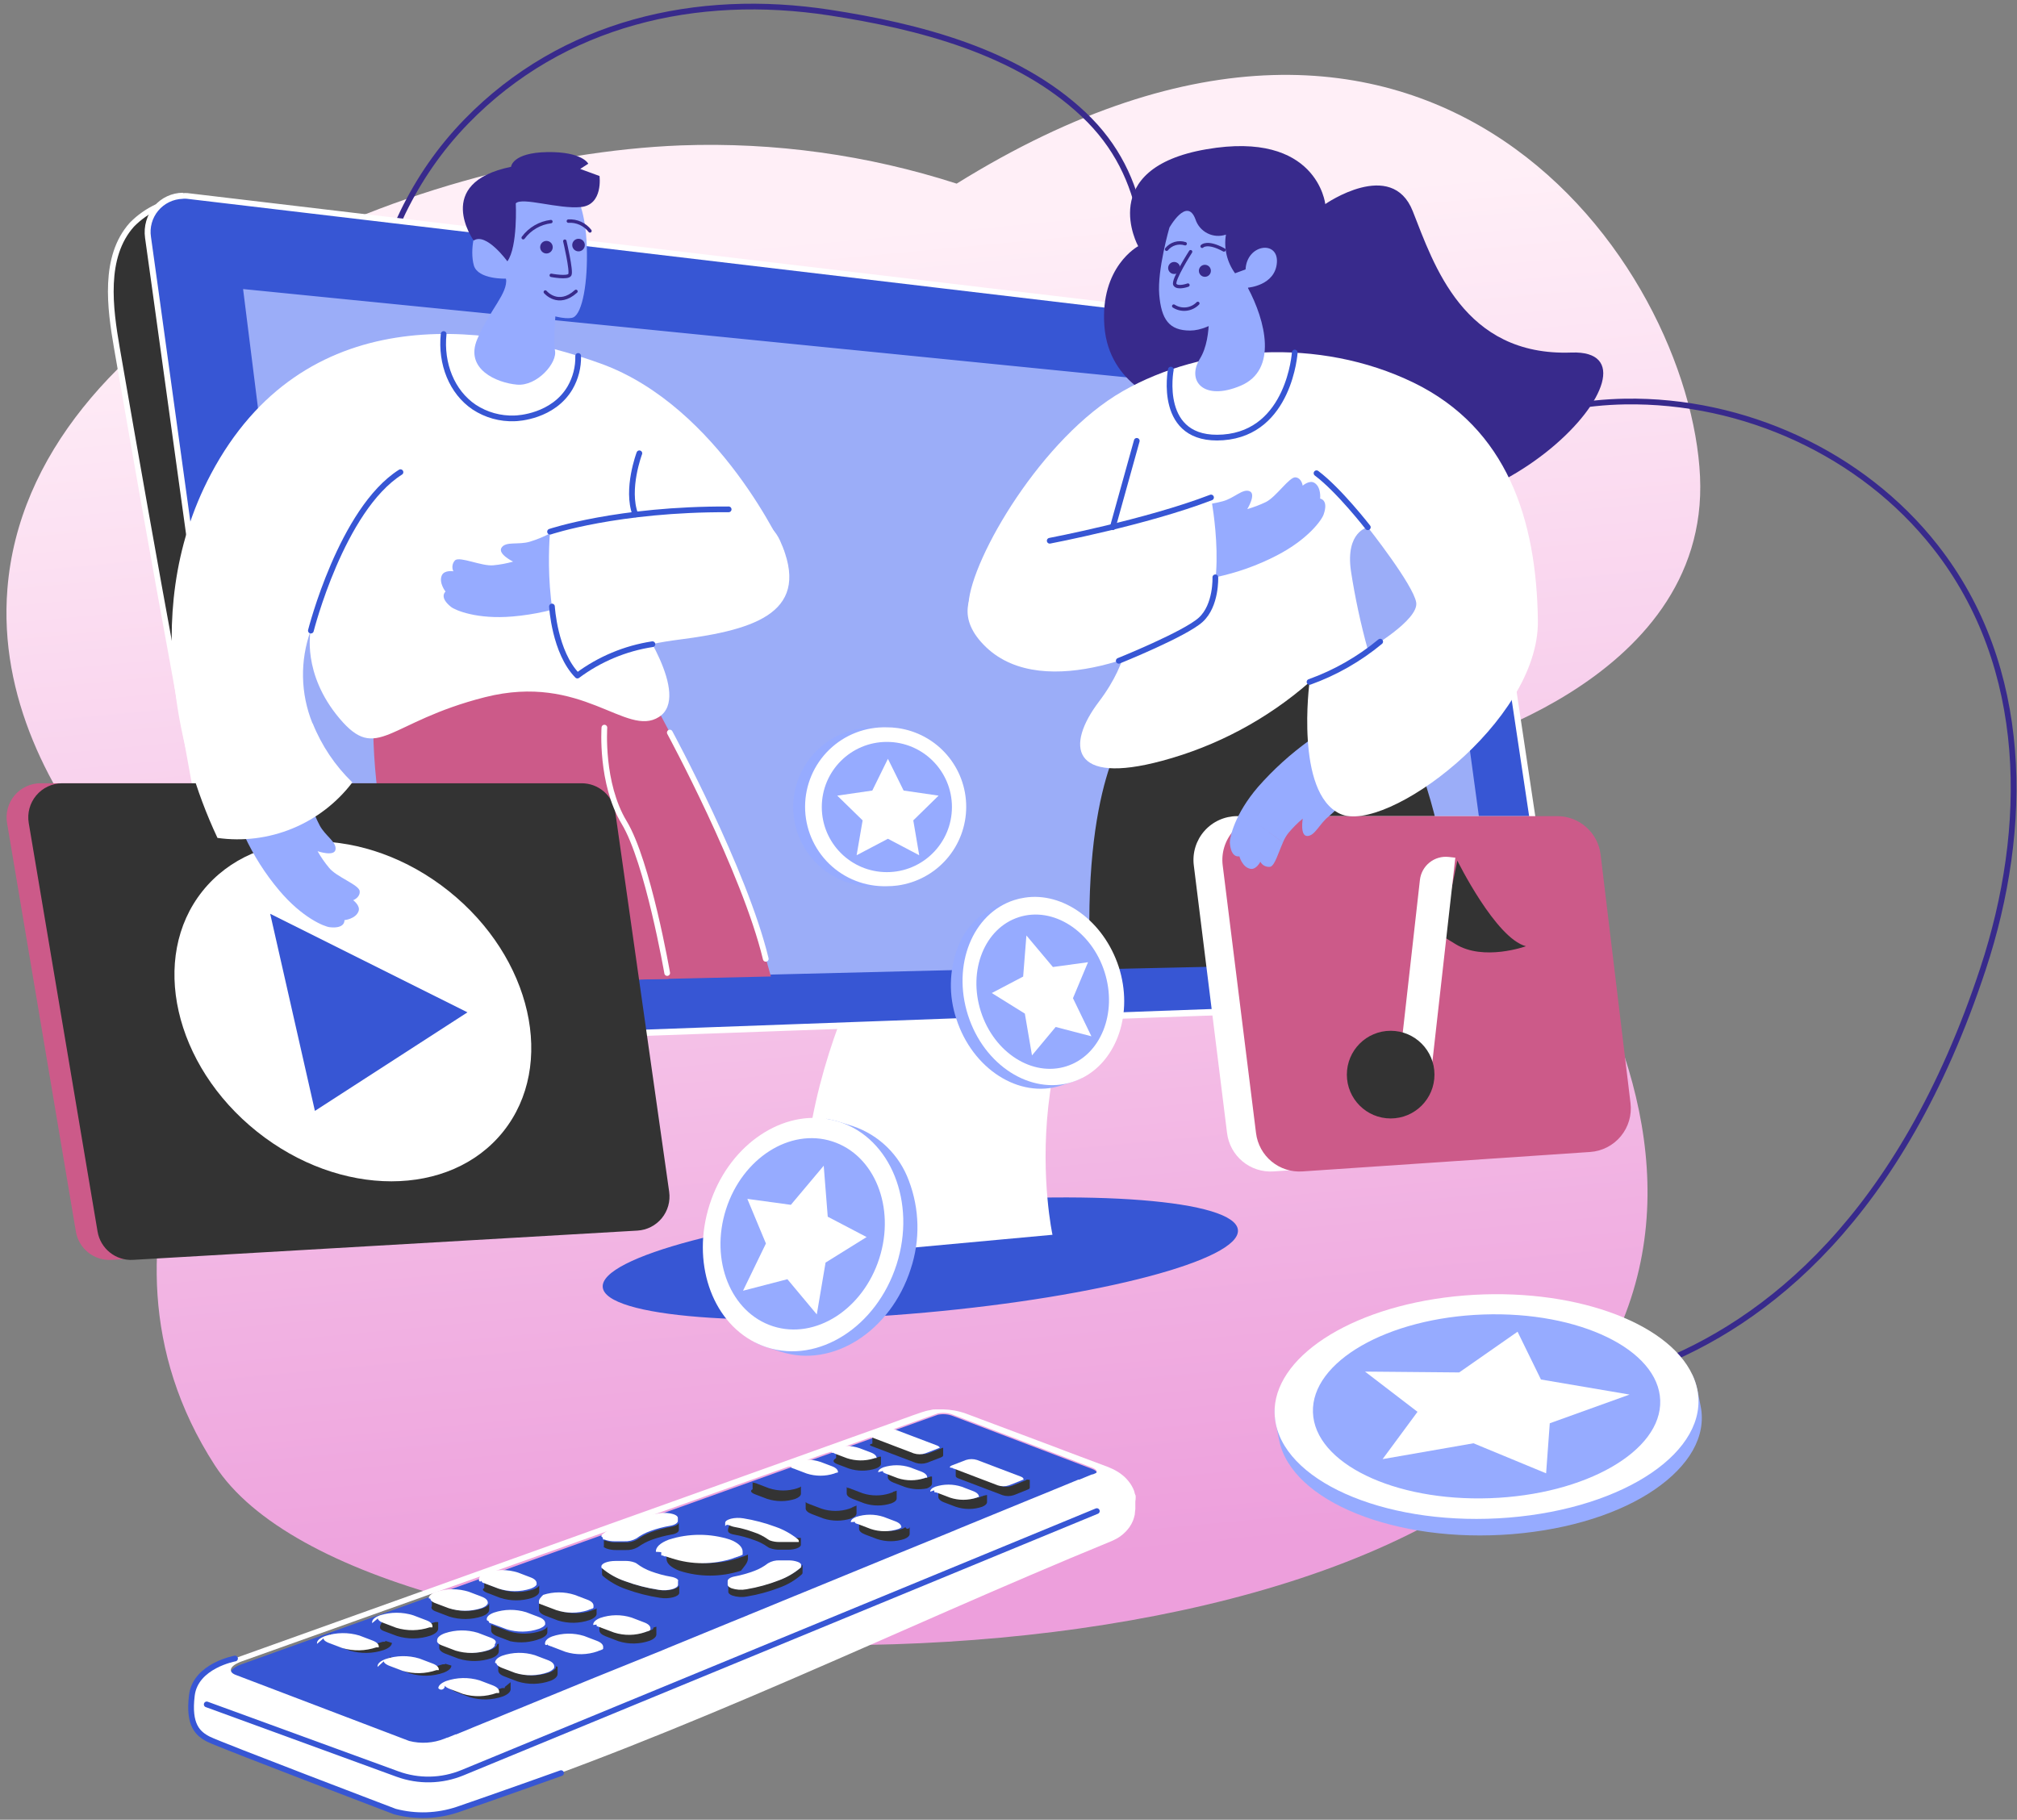 <svg width="307" height="277" viewBox="0 0 307 277" fill="none" xmlns="http://www.w3.org/2000/svg">
    <rect x="0" y="0" width="307" height="277" fill="#808080" stroke="none"/>
    <defs>
        <linearGradient id="paint0_linear" x1="144.552" y1="239.474" x2="125.485" y2="35.71"
            gradientUnits="userSpaceOnUse">
            <stop stop-color="#ED9FDC" />
            <stop offset="1" stop-color="#FFEFF7" />
        </linearGradient>
        <linearGradient id="paint1_linear" x1="183299" y1="9999.82" x2="176363" y2="367.32"
            gradientUnits="userSpaceOnUse">
            <stop offset="0.28" stop-color="#333333" />
            <stop offset="0.31" stop-color="#33353C" />
            <stop offset="0.48" stop-color="#354172" />
            <stop offset="0.64" stop-color="#364A9C" />
            <stop offset="0.79" stop-color="#3651BB" />
            <stop offset="0.91" stop-color="#3755CD" />
            <stop offset="1" stop-color="#3756D4" />
        </linearGradient>
        <linearGradient id="paint2_linear" x1="89750.7" y1="192637" x2="93073.8" y2="202878"
            gradientUnits="userSpaceOnUse">
            <stop offset="0.28" stop-color="#333333" />
            <stop offset="0.31" stop-color="#33353C" />
            <stop offset="0.48" stop-color="#354172" />
            <stop offset="0.64" stop-color="#364A9C" />
            <stop offset="0.79" stop-color="#3651BB" />
            <stop offset="0.91" stop-color="#3755CD" />
            <stop offset="1" stop-color="#3756D4" />
        </linearGradient>
        <linearGradient id="paint3_linear" x1="400411" y1="205361" x2="358495" y2="185427"
            gradientUnits="userSpaceOnUse">
            <stop offset="0.28" stop-color="#333333" />
            <stop offset="0.31" stop-color="#33353C" />
            <stop offset="0.48" stop-color="#354172" />
            <stop offset="0.64" stop-color="#364A9C" />
            <stop offset="0.79" stop-color="#3651BB" />
            <stop offset="0.91" stop-color="#3755CD" />
            <stop offset="1" stop-color="#3756D4" />
        </linearGradient>
        <linearGradient id="paint4_linear" x1="102753" y1="77783.1" x2="102161" y2="79633.5"
            gradientUnits="userSpaceOnUse">
            <stop offset="0.28" stop-color="#333333" />
            <stop offset="0.31" stop-color="#33353C" />
            <stop offset="0.48" stop-color="#354172" />
            <stop offset="0.64" stop-color="#364A9C" />
            <stop offset="0.79" stop-color="#3651BB" />
            <stop offset="0.91" stop-color="#3755CD" />
            <stop offset="1" stop-color="#3756D4" />
        </linearGradient>
        <linearGradient id="paint5_linear" x1="113380" y1="86701.4" x2="116975" y2="86701.4"
            gradientUnits="userSpaceOnUse">
            <stop stop-color="#CC5A89" />
            <stop offset="0.07" stop-color="#D26C96" />
            <stop offset="0.22" stop-color="#DD8BAE" />
            <stop offset="0.37" stop-color="#E5A4C1" />
            <stop offset="0.53" stop-color="#EBB5CE" />
            <stop offset="0.7" stop-color="#EFC0D5" />
            <stop offset="0.9" stop-color="#F0C3D8" />
        </linearGradient>
        <linearGradient id="paint6_linear" x1="76989" y1="81187.4" x2="78859.2" y2="81187.4"
            gradientUnits="userSpaceOnUse">
            <stop stop-color="#CC5A89" />
            <stop offset="0.07" stop-color="#D26C96" />
            <stop offset="0.22" stop-color="#DD8BAE" />
            <stop offset="0.37" stop-color="#E5A4C1" />
            <stop offset="0.53" stop-color="#EBB5CE" />
            <stop offset="0.7" stop-color="#EFC0D5" />
            <stop offset="0.9" stop-color="#F0C3D8" />
        </linearGradient>
        <linearGradient id="paint7_linear" x1="76500.2" y1="88014.7" x2="78379.3" y2="88014.7"
            gradientUnits="userSpaceOnUse">
            <stop stop-color="#CC5A89" />
            <stop offset="0.07" stop-color="#D26C96" />
            <stop offset="0.22" stop-color="#DD8BAE" />
            <stop offset="0.37" stop-color="#E5A4C1" />
            <stop offset="0.53" stop-color="#EBB5CE" />
            <stop offset="0.7" stop-color="#EFC0D5" />
            <stop offset="0.9" stop-color="#F0C3D8" />
        </linearGradient>
        <linearGradient id="paint8_linear" x1="163141" y1="113054" x2="165599" y2="119774"
            gradientUnits="userSpaceOnUse">
            <stop stop-color="#CC5A89" />
            <stop offset="0.07" stop-color="#D26C96" />
            <stop offset="0.22" stop-color="#DD8BAE" />
            <stop offset="0.37" stop-color="#E5A4C1" />
            <stop offset="0.53" stop-color="#EBB5CE" />
            <stop offset="0.7" stop-color="#EFC0D5" />
            <stop offset="0.9" stop-color="#F0C3D8" />
        </linearGradient>
        <linearGradient id="paint9_linear" x1="163444" y1="113054" x2="165902" y2="119774"
            gradientUnits="userSpaceOnUse">
            <stop offset="0.28" stop-color="#333333" />
            <stop offset="0.31" stop-color="#33353C" />
            <stop offset="0.48" stop-color="#354172" />
            <stop offset="0.64" stop-color="#364A9C" />
            <stop offset="0.79" stop-color="#3651BB" />
            <stop offset="0.91" stop-color="#3755CD" />
            <stop offset="1" stop-color="#3756D4" />
        </linearGradient>
        <linearGradient id="paint10_linear" x1="25026" y1="22299.8" x2="25192.6" y2="22299.8"
            gradientUnits="userSpaceOnUse">
            <stop offset="0.28" stop-color="#333333" />
            <stop offset="0.31" stop-color="#33353C" />
            <stop offset="0.48" stop-color="#354172" />
            <stop offset="0.64" stop-color="#364A9C" />
            <stop offset="0.79" stop-color="#3651BB" />
            <stop offset="0.91" stop-color="#3755CD" />
            <stop offset="1" stop-color="#3756D4" />
        </linearGradient>
        <linearGradient id="paint11_linear" x1="2786.16" y1="2166.29" x2="2951.39" y2="2166.29"
            gradientUnits="userSpaceOnUse">
            <stop offset="0.28" stop-color="#333333" />
            <stop offset="0.31" stop-color="#33353C" />
            <stop offset="0.48" stop-color="#354172" />
            <stop offset="0.64" stop-color="#364A9C" />
            <stop offset="0.79" stop-color="#3651BB" />
            <stop offset="0.91" stop-color="#3755CD" />
            <stop offset="1" stop-color="#3756D4" />
        </linearGradient>
    </defs>
    <path
        d="M38.005 151.729C38.005 151.729 10.044 188.062 32.714 223.072C55.384 258.081 196.242 262.892 236.646 217.389C277.049 171.886 217.89 114.523 217.89 114.523C217.89 114.523 260.219 104.461 258.756 72.551C257.294 40.641 218.127 -17.099 145.611 27.952C132.075 23.587 117.882 21.617 103.67 22.129C61.589 23.776 4.419 48.745 1.129 89.62C-1.528 122.66 32.563 147.811 38.005 151.729Z"
        fill="url(#paint0_linear)" />
    <path
        d="M219.751 211.825C219.751 211.825 276.856 223.179 301.838 147.434C308.871 126.093 309.021 101.587 294.568 83.205C283.394 68.988 265.359 60.831 247.357 61.121C234.85 61.336 224.451 65.781 214.707 73.573C210.696 76.802 206.631 80.03 201.877 82.011C195.93 84.443 188.897 84.163 183.595 80.321C174.863 73.95 173.917 62.434 174.368 52.501C174.981 39.457 175.099 27.015 164.937 17.416C154.774 7.816 139.783 3.995 126.286 1.918C106.014 -1.192 85.657 3.425 70.999 18.47C54.427 35.496 54.405 58.441 50.63 80.439C48.348 93.294 47.985 106.416 49.555 119.377C50.749 128.783 52.9 139.826 59.083 147.359"
        stroke="#382A8C" stroke-width="0.87" stroke-linecap="round" stroke-linejoin="round" />
    <path
        d="M140.819 199.799C167.517 197.394 188.828 191.764 188.42 187.223C188.011 182.682 166.038 180.95 139.34 183.354C112.643 185.759 91.331 191.389 91.74 195.93C92.148 200.471 114.122 202.203 140.819 199.799Z"
        fill="url(#paint1_linear)" />
    <path
        d="M138.707 134.046C138.707 134.046 118.962 162.19 122.812 191.398L160.194 187.955C160.194 187.955 152.817 153.946 177.186 134.046C201.555 114.147 138.707 134.046 138.707 134.046Z"
        fill="white" />
    <path
        d="M70.117 92.439C69.407 91.212 28.412 30.309 28.412 30.309C25.263 30.557 22.308 31.932 20.089 34.183C15.669 39.091 16.744 46.904 17.798 53.006C20.594 69.15 23.433 85.228 26.401 101.329C29.348 117.192 31.692 133.615 36.919 148.962C37.908 151.836 39.382 157.335 42.651 158.422L42.888 158.476C58.879 161.253 70.117 92.439 70.117 92.439Z"
        fill="url(#paint2_linear)" stroke="white" stroke-width="0.87" stroke-linecap="round"
        stroke-linejoin="round" />
    <path
        d="M44.307 159.155C42.963 159.129 41.674 158.62 40.675 157.721C39.675 156.822 39.033 155.592 38.865 154.258L22.551 36.142C22.438 35.341 22.497 34.526 22.725 33.749C22.953 32.974 23.345 32.255 23.874 31.644C24.364 31.069 24.973 30.608 25.657 30.29C26.342 29.972 27.087 29.806 27.842 29.803C28.05 29.787 28.258 29.787 28.466 29.803L218.159 52.296C219.407 52.447 220.571 53.004 221.473 53.881C222.374 54.758 222.963 55.906 223.149 57.15L236.463 145.885C236.581 146.675 236.531 147.48 236.318 148.25C236.105 149.019 235.733 149.735 235.226 150.351C234.72 150.959 234.092 151.454 233.382 151.803C232.673 152.151 231.897 152.346 231.107 152.375L44.457 159.144L44.307 159.155Z"
        fill="url(#paint3_linear)" />
    <path
        d="M27.842 30.255C28.032 30.239 28.222 30.239 28.412 30.255L218.105 52.748C219.254 52.886 220.325 53.398 221.155 54.205C221.985 55.012 222.526 56.069 222.697 57.214L223.375 61.777L236 145.938C236.115 146.659 236.075 147.397 235.883 148.102C235.691 148.806 235.351 149.462 234.886 150.025C234.421 150.588 233.842 151.045 233.187 151.367C232.531 151.688 231.815 151.867 231.086 151.89L44.457 158.681H44.285C43.054 158.659 41.872 158.192 40.957 157.368C40.043 156.543 39.456 155.416 39.306 154.193L38.779 150.415L24.056 43.783L22.981 36.077C22.869 35.37 22.909 34.648 23.099 33.958C23.288 33.268 23.622 32.626 24.08 32.076C24.537 31.526 25.106 31.08 25.749 30.768C26.392 30.455 27.095 30.284 27.81 30.265L27.842 30.255ZM27.81 29.34C26.993 29.35 26.188 29.532 25.446 29.875C24.705 30.218 24.044 30.714 23.508 31.331C22.937 31.995 22.513 32.773 22.267 33.614C22.02 34.455 21.956 35.339 22.078 36.206L23.153 43.912L37.886 150.534L38.403 154.322C38.588 155.767 39.287 157.096 40.37 158.068C41.454 159.04 42.851 159.59 44.307 159.617H44.522L231.118 152.89C231.979 152.863 232.825 152.652 233.599 152.273C234.373 151.893 235.057 151.353 235.606 150.688C236.155 150.023 236.557 149.249 236.784 148.417C237.012 147.585 237.06 146.715 236.925 145.863L224.3 61.702L223.611 57.139C223.412 55.795 222.779 54.554 221.807 53.606C220.836 52.657 219.581 52.053 218.234 51.887L28.541 29.394C28.315 29.378 28.089 29.378 27.863 29.394L27.81 29.34Z"
        fill="white" />
    <path
        d="M228 145.614L215.157 145.924L164.892 147.176L121.053 148.256L107.009 148.599L83.999 149.166L73.347 149.433L50.269 150L37 44L216.621 61.952L228 145.614Z"
        fill="#9BADF8" />
    <path
        d="M221.751 146.315L165.98 147.564C164.592 119.076 171.733 110.864 171.733 110.864C171.733 110.864 179.261 94.334 200.113 98.886C217.449 102.663 221.03 135.402 221.751 146.315Z"
        fill="url(#paint4_linear)" />
    <path
        d="M181.703 131.711L186.768 172.49C186.981 174.177 187.83 175.719 189.141 176.802C190.452 177.884 192.127 178.424 193.823 178.312L237.614 175.352C238.515 175.291 239.394 175.048 240.198 174.636C241.002 174.225 241.714 173.654 242.29 172.958C242.867 172.262 243.296 171.456 243.551 170.59C243.807 169.723 243.883 168.813 243.776 167.916L239.227 130.097C239.032 128.481 238.253 126.992 237.037 125.911C235.82 124.83 234.25 124.233 232.624 124.231H188.306C187.363 124.232 186.431 124.433 185.571 124.821C184.712 125.209 183.945 125.776 183.32 126.483C182.696 127.19 182.229 128.022 181.95 128.923C181.671 129.824 181.587 130.775 181.703 131.711Z"
        fill="white" />
    <path
        d="M186.101 131.711L191.177 172.489C191.388 174.178 192.236 175.722 193.547 176.805C194.859 177.887 196.535 178.427 198.232 178.312L242.023 175.352C242.924 175.291 243.803 175.048 244.606 174.636C245.409 174.224 246.121 173.653 246.696 172.957C247.272 172.261 247.7 171.455 247.954 170.589C248.208 169.722 248.283 168.812 248.174 167.916L243.625 130.097C243.433 128.48 242.655 126.989 241.438 125.908C240.221 124.827 238.65 124.231 237.022 124.231H192.704C191.761 124.232 190.829 124.433 189.97 124.821C189.11 125.209 188.343 125.776 187.719 126.483C187.095 127.19 186.627 128.022 186.349 128.923C186.07 129.824 185.985 130.775 186.101 131.711Z"
        fill="url(#paint5_linear)" />
    <path
        d="M177.401 61.229C177.401 61.229 168.797 58.765 168.098 49.67C167.399 40.576 173.239 37.477 173.239 37.477C173.239 37.477 166.711 25.638 183.606 22.722C200.501 19.805 201.716 31.063 201.716 31.063C201.716 31.063 211.825 24.035 215.029 32.139C218.234 40.243 222.719 54.266 239.183 53.663C255.648 53.061 226.881 85.778 201.716 75.78C176.551 65.782 177.401 61.229 177.401 61.229Z"
        fill="#382A8C" />
    <path
        d="M188.639 130.344C188.639 130.344 189.08 132.023 190.317 132.249C191.22 132.421 191.833 131.173 191.833 131.173C191.975 131.442 192.198 131.66 192.469 131.797C192.741 131.934 193.049 131.983 193.35 131.937C194.038 131.754 194.576 129.784 195.275 128.235L191.511 125.458L195.275 128.224C195.486 127.695 195.776 127.202 196.135 126.76C196.787 125.98 197.507 125.26 198.286 124.608C198.286 124.608 197.834 127.277 198.985 127.255C200.136 127.234 200.792 125.447 202.211 124.296C204.809 122.084 206.84 119.284 208.137 116.127C208.8 114.62 209.316 113.052 209.675 111.445L200.91 111.865C200.363 112.104 199.831 112.377 199.318 112.683C196.449 114.743 193.823 117.123 191.489 119.775C187.919 123.93 187.188 127.427 187.188 128.245C187.349 130.721 188.639 130.344 188.639 130.344Z"
        fill="#96ABFF" />
    <path
        d="M215.137 58.237C200.812 51.285 183.175 52.522 170.883 59.55C158.591 66.578 147.902 84.949 147.418 91.837C146.934 98.725 170.13 92.493 170.13 92.493L171.636 95.593C171.636 95.593 172.271 100.199 167.248 106.829C162.226 113.458 162.947 119.56 176.863 115.815C185.164 113.593 192.846 109.495 199.317 103.837C199.317 103.837 197.07 120.647 203.963 123.876C210.857 127.105 234.268 109.885 234.075 94.506C233.881 79.126 229.429 65.189 215.137 58.237ZM208.19 98.886C207.098 94.944 206.24 90.94 205.619 86.897C204.77 80.913 208.19 80.256 208.19 80.256C208.19 80.256 215.137 89.038 215.556 91.718C215.976 94.398 208.19 98.886 208.19 98.886Z"
        fill="white" />
    <path
        d="M117.339 148.64L101.756 148.995L76.225 149.566C75.15 147.801 74.72 146.681 74.817 145.261C75.064 141.645 71.461 137.889 72.784 130.743C74.107 123.596 75.064 98.079 75.064 98.079L92.271 101.76L97.196 102.836C97.196 102.836 111.499 127.116 117.339 148.64Z"
        fill="url(#paint6_linear)" />
    <path
        d="M101.756 149.006L76.225 149.576L64.396 149.835C59.287 134.563 53.416 110.768 59.191 93.946L92.432 100.081C92.432 100.081 92.356 100.705 92.26 101.781C91.873 105.946 91.292 116.848 94.54 124.102C96.981 129.558 99.841 140.805 101.756 149.006Z"
        fill="url(#paint7_linear)" />
    <path
        d="M119.393 83.991C119.393 83.991 109.532 61.874 91.432 55.342C73.333 48.809 46.103 45.785 32.112 72.141C26.165 83.345 25.444 95.033 26.584 104.773C29.183 107.606 32.552 109.618 36.277 110.563C40.002 111.507 43.922 111.343 47.555 110.089C45.735 105.583 45.639 100.563 47.286 95.991C47.286 95.991 45.899 102.513 51.674 109.357C57.449 116.202 58.944 109.895 73.795 106.129C88.647 102.362 95.304 112.339 100.304 109.131C105.305 105.924 96.777 93.924 96.777 93.924L119.393 83.991Z"
        fill="white" />
    <path
        d="M85.216 40.641C85.216 40.641 84.032 51.403 84.463 53.308C84.893 55.213 81.742 58.818 78.688 58.549C75.633 58.28 70.676 56.203 72.654 51.597C74.633 46.991 77.3 44.698 77.031 42.406C76.763 40.114 81.204 40.157 81.473 40.254C81.742 40.35 85.216 40.641 85.216 40.641Z"
        fill="#96ABFF" />
    <path
        d="M183.821 45.128C183.821 45.128 184.724 51.231 182.638 54.599C180.551 57.968 183.186 61.11 188.843 58.71C194.5 56.31 192.628 48.852 189.918 43.783C187.208 38.714 188.036 46.398 183.821 45.128Z"
        fill="#96ABFF" />
    <path
        d="M177.992 34.646C177.992 34.646 176.121 41.104 176.444 44.86C176.766 48.616 177.938 50.316 181.143 50.316C184.348 50.316 188.574 47.087 189.962 43.783C189.962 43.783 194.081 43.471 194.349 39.995C194.618 36.519 189.768 37.143 189.585 41.007L187.983 41.599C187.373 40.759 186.936 39.806 186.698 38.795C186.46 37.784 186.425 36.736 186.596 35.712C186.137 35.868 185.652 35.931 185.168 35.897C184.685 35.863 184.213 35.733 183.781 35.514C183.348 35.296 182.963 34.993 182.649 34.624C182.335 34.255 182.097 33.828 181.95 33.366C180.659 29.889 177.992 34.646 177.992 34.646Z"
        fill="#96ABFF" />
    <path
        d="M89.109 28.5L87.722 29.835C87.722 29.835 89.131 31.988 89.314 37.53C89.496 43.073 88.636 47.593 87.302 48.292C85.969 48.992 78.893 47.216 77.032 42.416C77.032 42.416 72.731 42.578 72.118 40.382C71.504 38.187 72.118 34.28 73.72 33.483C75.322 32.687 75.43 28.242 75.43 28.242C76.678 28.615 77.977 28.793 79.28 28.77C80.809 28.671 82.343 28.671 83.872 28.77L89.109 28.5Z"
        fill="#96ABFF" />
    <path
        d="M78.505 30.955C78.505 30.955 78.828 37.531 77.226 39.78C77.226 39.78 73.999 35.325 72.096 36.616C72.096 36.616 65.816 27.855 77.785 25.391C77.785 25.391 77.946 23.238 83.291 23.152C88.636 23.066 89.539 24.917 89.539 24.917L88.313 25.714L91.249 26.79C91.249 26.79 91.841 31.17 88.421 31.515C85.001 31.859 79.441 29.943 78.505 30.955Z"
        fill="#382A8C" />
    <path
        d="M83.915 81.203C84.269 81.397 85.635 82.387 86.99 86.197C87.612 87.699 87.891 89.32 87.808 90.943C87.733 91.406 87.657 91.686 87.657 91.686C84.563 92.83 81.329 93.554 78.043 93.838C72.601 94.312 69.3 92.891 68.654 92.385C66.762 90.879 67.816 90.05 67.816 90.05C67.816 90.05 66.74 88.705 67.256 87.564C67.644 86.735 69.009 86.961 69.009 86.961C68.874 86.689 68.826 86.381 68.873 86.081C68.919 85.78 69.057 85.501 69.267 85.282C70.031 84.658 73.333 86.229 75.096 86.046C76.112 85.953 77.116 85.766 78.097 85.487C78.097 85.487 75.666 84.303 76.355 83.334C77.043 82.366 78.892 82.979 80.656 82.452C81.774 82.112 82.855 81.661 83.882 81.106L83.915 81.203Z"
        fill="#96ABFF" />
    <path
        d="M181.218 38.316C181.218 38.316 178.411 42.697 178.831 43.332C179.25 43.967 180.81 43.396 180.81 43.396"
        stroke="#382A8C" stroke-width="0.52" stroke-linecap="round" stroke-linejoin="round" />
    <path
        d="M178.648 46.593C179.213 46.958 179.887 47.117 180.555 47.043C181.223 46.968 181.845 46.665 182.316 46.184"
        stroke="#382A8C" stroke-width="0.52" stroke-linecap="round" stroke-linejoin="round" />
    <path d="M182.972 37.487C182.972 37.487 183.724 36.637 186.295 38.047" stroke="#382A8C"
        stroke-width="0.52" stroke-linecap="round" stroke-linejoin="round" />
    <path
        d="M180.391 37.1C179.89 36.937 179.351 36.93 178.846 37.08C178.341 37.23 177.894 37.53 177.562 37.94"
        stroke="#382A8C" stroke-width="0.52" stroke-linecap="round" stroke-linejoin="round" />
    <path
        d="M178.713 41.706C179.218 41.706 179.627 41.296 179.627 40.791C179.627 40.285 179.218 39.876 178.713 39.876C178.208 39.876 177.799 40.285 177.799 40.791C177.799 41.296 178.208 41.706 178.713 41.706Z"
        fill="#382A8C" />
    <path
        d="M183.391 42.136C183.896 42.136 184.305 41.727 184.305 41.221C184.305 40.716 183.896 40.307 183.391 40.307C182.886 40.307 182.477 40.716 182.477 41.221C182.477 41.727 182.886 42.136 183.391 42.136Z"
        fill="#382A8C" />
    <path
        d="M83.722 80.935C83.722 80.935 82.27 96.099 87.883 102.836C87.883 102.836 91.465 98.876 103.38 97.358C115.296 95.841 123.587 93.053 118.726 82.291C113.866 71.529 83.722 80.935 83.722 80.935Z"
        fill="white" />
    <path
        d="M182.584 77.007C182.391 77.362 181.767 78.922 182.649 82.883C182.93 84.481 183.557 85.999 184.488 87.328C184.652 87.518 184.828 87.698 185.015 87.866C188.243 87.192 191.365 86.084 194.296 84.572C199.157 82.065 201.189 79.116 201.458 78.33C202.265 76.049 200.931 75.898 200.931 75.898C200.931 75.898 201.135 74.187 200.082 73.509C199.307 73.014 198.275 73.928 198.275 73.928C198.275 73.928 198.135 72.777 197.2 72.659C196.264 72.54 194.274 75.618 192.683 76.415C191.768 76.853 190.819 77.213 189.844 77.491C189.844 77.491 191.263 75.188 190.188 74.768C189.112 74.348 187.854 75.844 186.09 76.307C184.975 76.605 183.833 76.793 182.681 76.867L182.584 77.007Z"
        fill="#96ABFF" />
    <path
        d="M184.327 75.726C184.327 75.726 187.273 91.04 182.176 94.893C177.078 98.746 158.979 107.012 150.085 98.509C141.191 90.007 155.215 82.301 166.593 80.698C177.971 79.094 184.327 75.726 184.327 75.726Z"
        fill="white" />
    <path
        d="M1.075 125.286L11.549 187.47C11.761 188.723 12.427 189.854 13.418 190.648C14.41 191.442 15.658 191.843 16.926 191.775L93.722 187.319C94.438 187.277 95.137 187.087 95.775 186.761C96.414 186.435 96.978 185.98 97.431 185.425C97.885 184.87 98.219 184.226 98.412 183.535C98.604 182.844 98.652 182.121 98.551 181.411L90.356 123.682C90.182 122.445 89.567 121.313 88.624 120.494C87.681 119.675 86.475 119.225 85.226 119.227H6.151C5.399 119.231 4.658 119.4 3.978 119.72C3.297 120.04 2.695 120.505 2.212 121.081C1.729 121.658 1.377 122.332 1.181 123.058C0.985 123.784 0.948 124.544 1.075 125.286V125.286Z"
        fill="url(#paint8_linear)" />
    <path
        d="M4.376 125.286L14.851 187.47C15.063 188.723 15.728 189.854 16.72 190.648C17.711 191.442 18.96 191.843 20.228 191.775L97.024 187.319C97.739 187.277 98.439 187.087 99.077 186.761C99.715 186.435 100.279 185.98 100.733 185.425C101.187 184.87 101.521 184.226 101.713 183.535C101.906 182.844 101.953 182.121 101.853 181.411L93.658 123.682C93.484 122.445 92.869 121.313 91.926 120.494C90.983 119.675 89.776 119.225 88.528 119.227H9.452C8.701 119.231 7.959 119.4 7.279 119.72C6.599 120.04 5.997 120.505 5.514 121.081C5.031 121.658 4.679 122.332 4.483 123.058C4.286 123.784 4.25 124.544 4.376 125.286V125.286Z"
        fill="url(#paint9_linear)" />
    <path d="M83.721 80.934C83.721 80.934 94.013 77.458 110.907 77.533" stroke="#3756D4"
        stroke-width="0.87" stroke-linecap="round" stroke-linejoin="round" />
    <path
        d="M84.012 92.321C84.012 92.321 84.41 99.306 87.883 102.836C91.242 100.332 95.164 98.692 99.304 98.058"
        stroke="#3756D4" stroke-width="0.87" stroke-linecap="round" stroke-linejoin="round" />
    <path
        d="M76.603 172.234C84.666 162.126 80.952 145.743 68.308 135.642C55.664 125.54 38.877 125.546 30.814 135.654C22.751 145.762 26.465 162.145 39.109 172.246C51.753 182.347 68.54 182.342 76.603 172.234Z"
        fill="white" />
    <path d="M71.15 154.096L41.124 139.094L47.931 169.099L71.15 154.096Z" fill="#3756D4" />
    <path d="M47.318 95.991C47.318 95.991 51.975 77.566 60.955 71.873" stroke="#3756D4"
        stroke-width="0.87" stroke-linecap="round" stroke-linejoin="round" />
    <path d="M97.314 68.999C97.314 68.999 95.249 74.456 96.701 78.308" stroke="#3756D4"
        stroke-width="0.87" stroke-linecap="round" stroke-linejoin="round" />
    <path
        d="M67.525 50.843C67.052 55.374 68.783 59.689 72.171 61.971C73.993 63.169 76.144 63.768 78.322 63.682C78.849 63.682 84.194 63.402 86.764 59.033C87.616 57.56 88.044 55.88 88.001 54.179"
        stroke="#3756D4" stroke-width="0.87" stroke-linecap="round" stroke-linejoin="round" />
    <path d="M159.774 82.312C159.774 82.312 174.465 79.514 184.326 75.726" stroke="#3756D4"
        stroke-width="0.87" stroke-linecap="round" stroke-linejoin="round" />
    <path d="M173.024 67.106L169.367 80.257" stroke="#3756D4" stroke-width="0.87"
        stroke-linecap="round" stroke-linejoin="round" />
    <path
        d="M170.281 100.586C170.281 100.586 180.369 96.529 182.767 94.333C185.165 92.138 184.982 87.876 184.982 87.876"
        stroke="#3756D4" stroke-width="0.87" stroke-linecap="round" stroke-linejoin="round" />
    <path d="M208.19 80.257C208.19 80.257 203.803 74.596 200.383 72.034" stroke="#3756D4"
        stroke-width="0.87" stroke-linecap="round" stroke-linejoin="round" />
    <path d="M199.318 103.804C203.232 102.4 206.871 100.324 210.073 97.67" stroke="#3756D4"
        stroke-width="0.87" stroke-linecap="round" stroke-linejoin="round" />
    <path
        d="M178.207 56.257C178.207 56.257 176.056 67.32 186.165 66.578C196.274 65.835 197.07 53.663 197.07 53.663"
        stroke="#3756D4" stroke-width="0.87" stroke-linecap="round" stroke-linejoin="round" />
    <path
        d="M91.991 110.757C91.991 110.757 91.389 119.227 95.002 125.2C98.615 131.173 101.551 148.113 101.551 148.113"
        stroke="white" stroke-width="0.87" stroke-linecap="round" stroke-linejoin="round" />
    <path d="M101.949 111.51C101.949 111.51 113.316 132.507 116.554 145.949" stroke="white"
        stroke-width="0.87" stroke-linecap="round" stroke-linejoin="round" />
    <path
        d="M47.253 122.433C46.855 122.326 45.199 122.057 41.543 123.8C40.042 124.428 38.701 125.384 37.618 126.598C37.349 126.975 37.209 127.223 37.209 127.223C38.591 130.221 40.371 133.019 42.5 135.542C46.028 139.728 49.361 141.041 50.178 141.138C52.587 141.407 52.426 140.062 52.426 140.062C52.426 140.062 54.147 139.89 54.577 138.695C54.878 137.834 53.749 137.027 53.749 137.027C53.749 137.027 54.824 136.64 54.749 135.66C54.674 134.681 51.211 133.508 50.082 132.087C49.426 131.302 48.843 130.459 48.34 129.569C48.34 129.569 50.91 130.451 51.071 129.3C51.233 128.148 49.523 127.255 48.662 125.651C48.118 124.622 47.679 123.54 47.35 122.423V122.423L47.253 122.433Z"
        fill="#96ABFF" />
    <path
        d="M33.101 127.545C36.964 128.09 40.903 127.595 44.512 126.11C48.12 124.625 51.268 122.204 53.631 119.097C51.004 116.554 48.945 113.484 47.587 110.089C40.43 109.055 33.401 107.273 26.616 104.772C27.535 112.664 29.725 120.355 33.101 127.545V127.545Z"
        fill="white" />
    <path
        d="M219.407 142.666L221.816 131C221.816 131 227.655 142.839 232.258 144.033C232.258 144.033 225.805 146.369 221.504 143.689C217.202 141.009 219.407 142.666 219.407 142.666Z"
        fill="url(#paint10_linear)" />
    <path
        d="M220.501 130.442L221.51 130.555L217.788 163.661L212.842 163.105L216.119 133.952C216.176 133.433 216.335 132.931 216.586 132.473C216.837 132.016 217.176 131.613 217.583 131.287C217.99 130.961 218.457 130.719 218.958 130.574C219.459 130.429 219.983 130.384 220.501 130.442V130.442Z"
        fill="white" />
    <path
        d="M211.668 170.249C215.35 170.249 218.335 167.262 218.335 163.577C218.335 159.892 215.35 156.904 211.668 156.904C207.985 156.904 205 159.892 205 163.577C205 167.262 207.985 170.249 211.668 170.249Z"
        fill="url(#paint11_linear)" />
    <path
        d="M136.61 110.864V134.832C136.072 134.905 135.53 134.941 134.986 134.939H133.18C131.563 134.987 129.952 134.71 128.444 134.124C126.936 133.539 125.561 132.656 124.4 131.528C123.239 130.401 122.317 129.051 121.686 127.56C121.056 126.069 120.731 124.467 120.731 122.848C120.731 121.229 121.056 119.626 121.686 118.135C122.317 116.644 123.239 115.295 124.4 114.167C125.561 113.04 126.936 112.157 128.444 111.571C129.952 110.985 131.563 110.708 133.18 110.756H134.986C135.53 110.754 136.072 110.79 136.61 110.864V110.864Z"
        fill="#96ABFF" />
    <path
        d="M147.063 122.81C147.064 125.734 146.005 128.56 144.083 130.762C142.161 132.965 139.506 134.395 136.61 134.789C136.072 134.862 135.53 134.898 134.986 134.896C133.369 134.944 131.759 134.667 130.251 134.081C128.743 133.496 127.368 132.613 126.207 131.485C125.046 130.358 124.123 129.008 123.493 127.517C122.863 126.026 122.538 124.424 122.538 122.805C122.538 121.186 122.863 119.583 123.493 118.092C124.123 116.601 125.046 115.252 126.207 114.124C127.368 112.997 128.743 112.114 130.251 111.528C131.759 110.942 133.369 110.665 134.986 110.713C135.53 110.711 136.072 110.747 136.61 110.821C139.507 111.217 142.162 112.649 144.084 114.854C146.006 117.058 147.064 119.885 147.063 122.81V122.81Z"
        fill="white" />
    <path
        d="M134.987 132.755C140.457 132.755 144.891 128.317 144.891 122.843C144.891 117.368 140.457 112.931 134.987 112.931C129.516 112.931 125.082 117.368 125.082 122.843C125.082 128.317 129.516 132.755 134.987 132.755Z"
        fill="#96ABFF" />
    <path
        d="M135.147 127.675L130.383 130.183L131.297 124.877L127.437 121.11L132.771 120.335L135.147 115.503L137.535 120.335L142.858 121.11L139.008 124.877L139.911 130.183L135.147 127.675Z"
        fill="white" />
    <path
        d="M155.903 136.64L164.689 164.073C164.203 164.318 163.7 164.527 163.183 164.697L161.463 165.246C155.128 167.269 148.009 162.727 145.557 155.075C144.377 151.538 144.457 147.701 145.783 144.216C146.356 142.67 147.265 141.271 148.444 140.119C149.623 138.967 151.043 138.091 152.601 137.554L154.322 137.006C154.838 136.842 155.367 136.719 155.903 136.64V136.64Z"
        fill="#96ABFF" />
    <path
        d="M170.282 147.176C172.53 154.182 170.056 161.371 164.743 164.073C164.258 164.318 163.755 164.527 163.238 164.697C156.893 166.72 149.774 162.178 147.332 154.527C144.891 146.875 148.031 139.04 154.376 137.006C154.893 136.842 155.422 136.719 155.957 136.64C161.797 135.725 167.98 140.159 170.282 147.176Z"
        fill="white" />
    <path
        d="M162.337 162.3C167.535 160.634 170.123 154.204 168.118 147.937C166.112 141.671 160.272 137.942 155.074 139.608C149.876 141.274 147.288 147.705 149.293 153.971C151.299 160.237 157.139 163.966 162.337 162.3Z"
        fill="#96ABFF" />
    <path
        d="M160.678 156.324L157.075 160.65L155.989 154.29L150.956 151.158L155.731 148.65L156.226 142.397L160.258 147.197L165.603 146.466L163.313 151.944L166.119 157.744L160.678 156.324Z"
        fill="white" />
    <path
        d="M125.762 170.298L114.879 204.317C115.479 204.622 116.101 204.881 116.739 205.092L118.89 205.77C126.741 208.289 135.57 202.649 138.614 193.168C140.079 188.778 139.976 184.016 138.323 179.693C137.616 177.775 136.49 176.039 135.028 174.611C133.566 173.183 131.804 172.099 129.87 171.439L127.719 170.761C127.079 170.561 126.425 170.407 125.762 170.298V170.298Z"
        fill="#96ABFF" />
    <path
        d="M108.006 183.363C105.221 192.059 108.275 200.96 114.878 204.317C115.478 204.622 116.1 204.881 116.739 205.092C124.6 207.611 133.429 201.96 136.462 192.49C139.495 183.019 135.58 173.279 127.73 170.761C127.085 170.561 126.428 170.406 125.762 170.298C118.449 169.2 110.781 174.667 108.006 183.363Z"
        fill="white" />
    <path
        d="M133.834 191.55C136.322 183.778 133.116 175.804 126.673 173.739C120.231 171.674 112.991 176.3 110.504 184.072C108.016 191.844 111.223 199.819 117.665 201.884C124.108 203.949 131.347 199.322 133.834 191.55Z"
        fill="#96ABFF" />
    <path
        d="M119.847 194.718L124.321 200.077L125.655 192.189L131.903 188.303L125.988 185.204L125.375 177.444L120.374 183.396L113.75 182.492L116.578 189.283L113.094 196.472L119.847 194.718Z"
        fill="white" />
    <path
        d="M257.567 209.243L194.009 214.409C193.976 215.177 194.033 215.947 194.181 216.701L194.698 219.231C196.569 228.561 212.453 234.954 230.187 233.523C239.037 232.802 246.673 230.294 251.856 226.732C257.04 223.17 259.782 218.682 258.846 214.022L258.341 211.492C258.173 210.715 257.913 209.96 257.567 209.243V209.243Z"
        fill="#96ABFF" />
    <path
        d="M222.841 197.2C206.602 198.524 194.461 205.982 194.009 214.42C193.976 215.188 194.033 215.957 194.181 216.712C196.063 226.043 211.947 232.447 229.67 231.004C247.393 229.562 260.212 220.834 258.341 211.503C258.18 210.726 257.927 209.971 257.588 209.254C253.803 201.161 239.145 195.887 222.841 197.2Z"
        fill="white" />
    <path
        d="M226.752 228.054C241.348 227.546 252.963 220.875 252.695 213.152C252.427 205.43 240.377 199.581 225.781 200.089C211.185 200.596 199.57 207.268 199.838 214.99C200.106 222.713 212.156 228.561 226.752 228.054Z"
        fill="#96ABFF" />
    <path
        d="M215.754 214.904L210.441 222.104L224.271 219.693L235.327 224.267L235.886 216.647L248.027 212.278L234.542 209.985L230.982 202.71L222.099 208.909L207.764 208.78L215.754 214.904Z"
        fill="white" />
    <path
        d="M67.662 264.843L67.877 264.757L68.06 264.682H68.146L68.426 264.563L68.609 264.488L69.34 264.187H69.447L70.232 263.864L70.684 263.681L71.028 263.541L72.104 263.089L73.34 262.583L74.029 262.303L75.857 261.561L76.545 261.27L77.276 260.969L78.632 260.42L82.772 258.72L83.492 258.429L88.999 256.169L90.074 255.728L100.731 251.423L101.732 251.003L113.561 246.16L114.142 245.912L136.339 236.808L136.758 236.635L139.662 235.452L141.425 234.73L141.834 234.569L145.372 233.116L145.899 232.89L157.481 228.144L157.825 228.004L160.202 227.036L160.342 226.971L161.03 226.691L161.482 226.508L164.138 225.432H164.289L165.041 225.12L165.773 224.818L165.956 224.743L166.235 224.635H166.321L166.493 224.571L166.719 224.474C167.085 224.345 167.085 223.936 166.257 223.613L145.017 215.531C144.296 215.26 143.514 215.197 142.759 215.348L36.744 253.338C34.776 254.059 34.701 254.974 35.851 255.394L62.242 265.446C64.067 265.833 65.967 265.622 67.662 264.843Z"
        fill="#3756D4" />
    <path
        d="M172.86 227.917C172.86 227.788 172.86 227.616 172.785 227.498C172.71 227.379 172.677 227.11 172.624 226.949C172.423 226.414 172.136 225.916 171.774 225.474C171.591 225.246 171.394 225.031 171.183 224.829C171 224.667 170.742 224.452 170.537 224.301C170.312 224.142 170.079 223.995 169.838 223.86L169.462 223.656L168.677 223.311H168.612H168.677L166.526 222.504L164.375 221.697L162.224 220.89L160.073 220.072L157.923 219.265L155.772 218.457L153.621 217.65L151.47 216.843L149.319 216.036L147.168 215.229H147.093H147.168C146.892 215.115 146.608 215.022 146.319 214.949C145.965 214.847 145.606 214.765 145.243 214.701C144.682 214.602 144.114 214.545 143.544 214.529C143.544 214.529 143.039 214.529 142.587 214.529C142.135 214.529 141.985 214.529 141.63 214.637C141.383 214.672 141.139 214.723 140.899 214.788L140.329 214.96C138.705 215.498 136.608 216.294 135.027 216.865L129.725 218.759L113.82 224.463L103.216 228.262L97.914 230.156L92.612 232.05L87.311 233.955L34.303 252.94H34.368H34.303C33.937 253.071 33.578 253.222 33.228 253.392C32.894 253.542 32.571 253.715 32.26 253.908C31.966 254.091 31.683 254.288 31.41 254.5C31.227 254.651 30.991 254.855 30.819 255.017C30.647 255.178 30.561 255.264 30.464 255.372C30.207 255.663 29.977 255.977 29.776 256.308C29.679 256.47 29.571 256.685 29.496 256.846C29.421 257.008 29.367 257.148 29.313 257.277C29.217 257.528 29.145 257.787 29.098 258.052C29.048 258.362 29.019 258.674 29.012 258.988V260.14C28.996 260.329 28.996 260.52 29.012 260.71C29.012 260.85 29.012 261.033 29.087 261.173C29.163 261.313 29.184 261.56 29.238 261.733C29.292 261.905 29.345 262.034 29.399 262.163C29.453 262.292 29.582 262.529 29.668 262.69C29.772 262.882 29.891 263.065 30.023 263.239C30.216 263.489 30.424 263.726 30.647 263.949L31.227 264.455C31.335 264.552 31.507 264.66 31.625 264.746C31.864 264.908 32.111 265.055 32.367 265.187C32.626 265.316 32.991 265.478 33.271 265.585L35.906 266.586L38.54 267.598L41.186 268.599L43.821 269.6L46.466 270.611L49.101 271.612L51.736 272.613L54.381 273.625L57.016 274.626L59.651 275.627C60.002 275.759 60.361 275.87 60.726 275.96L61.199 276.068L61.672 276.165L62.156 276.229C62.965 276.337 63.782 276.373 64.598 276.337L65.673 276.272L66.2 276.208C66.458 276.208 67.071 276.089 67.275 276.046C67.835 275.94 68.388 275.799 68.932 275.627L69.555 275.422C69.727 275.368 69.932 275.282 70.093 275.218H70.211H70.104C105.033 263.691 136.145 248.129 169.171 234.59C169.559 234.418 169.72 234.332 170 234.181C170.279 234.03 170.419 233.923 170.58 233.804L170.914 233.546L171.355 233.126C171.55 232.918 171.733 232.699 171.903 232.47C172 232.319 172.129 232.126 172.204 231.986L172.441 231.49C172.495 231.357 172.542 231.22 172.581 231.082C172.639 230.909 172.685 230.733 172.72 230.554C172.72 230.296 172.785 229.952 172.806 229.693V228.542C172.842 228.335 172.86 228.127 172.86 227.917V227.917ZM142.748 215.143C143.504 214.992 144.286 215.055 145.007 215.326L166.246 223.408C167.074 223.731 167.074 224.14 166.709 224.269L166.483 224.366L166.311 224.431H166.225L165.945 224.538L165.762 224.614L165.031 224.915L164.278 225.227H164.128L162.353 225.959L161.472 226.325L161.02 226.508L160.332 226.787L160.192 226.852L157.815 227.821L157.471 227.961L156.546 228.337L145.889 232.707L145.362 232.933L141.824 234.386L141.415 234.547L139.651 235.268L136.748 236.452L136.328 236.624L121.595 242.672L120.767 243.006L119.014 243.727L115.616 245.126L114.132 245.729L113.551 245.977L111.4 246.848L101.721 250.82L100.721 251.239L90.064 255.544L88.988 255.985L83.482 258.246L82.761 258.536L80.299 259.548L78.621 260.237L77.266 260.785L76.535 261.087L75.847 261.377L74.018 262.12L73.33 262.4L72.093 262.906L71.018 263.358L70.674 263.498L70.222 263.68L69.437 264.003H69.329L68.598 264.305L68.415 264.38L68.136 264.498H68.05L67.867 264.574L67.652 264.66C65.942 265.343 64.058 265.463 62.275 265.004L35.884 254.952C34.733 254.533 34.809 253.618 36.776 252.897L142.748 215.143Z"
        fill="white" />
    <path
        d="M132.618 220.104L139.361 222.666C139.92 222.848 140.523 222.848 141.082 222.666L143.233 221.837C143.448 221.751 143.555 221.643 143.555 221.536V220.384H143.48L141.329 221.213C140.773 221.39 140.175 221.39 139.619 221.213L132.876 218.641H132.779V218.565V219.738C132.242 219.878 132.371 220.008 132.618 220.104Z"
        fill="#333333" />
    <path
        d="M127.477 222.881L129.209 223.537C130.541 223.968 131.974 223.968 133.306 223.537C133.833 223.344 134.091 223.085 134.091 222.816V221.74H134.027H133.941H133.833L133.64 221.815C132.305 222.222 130.877 222.204 129.553 221.762L127.822 221.105L127.607 221.008L127.488 220.944H127.424H127.327H127.262V220.89V220.825C127.262 220.825 127.262 220.825 127.262 220.771V221.945C126.585 222.364 126.886 222.655 127.477 222.881Z"
        fill="#333333" />
    <path
        d="M141.093 226.562C141.598 226.358 141.845 226.099 141.856 225.841V224.689C141.856 224.689 141.856 224.689 141.856 224.754H141.802H141.727H141.619L141.437 224.829C140.116 225.259 138.693 225.259 137.372 224.829L135.651 224.173L135.436 224.087L135.307 224.022L135.21 223.958H135.135V223.893V223.828C135.135 223.828 135.135 223.828 135.135 223.764C135.135 223.764 135.135 223.764 135.135 223.699V224.872C135.135 225.163 135.436 225.464 136.038 225.701L137.769 226.358C138.841 226.71 139.986 226.78 141.093 226.562V226.562Z"
        fill="#333333" />
    <path
        d="M156.224 225.216V225.324H156.149L153.998 226.174C153.45 226.357 152.857 226.357 152.309 226.174L145.566 223.602H145.47V223.505V224.678C145.47 224.807 145.599 224.936 145.857 225.033L152.6 227.594C153.148 227.777 153.74 227.777 154.288 227.594L156.439 226.734C156.643 226.658 156.74 226.551 156.74 226.443V225.259L156.224 225.216Z"
        fill="#333333" />
    <path
        d="M149.609 227.691V227.756H149.534H149.426L149.254 227.842C147.945 228.273 146.531 228.273 145.222 227.842L143.501 227.185L143.286 227.099H143.221L143.103 227.035H143.038H142.952H142.888L142.823 226.97V226.906V226.841C142.823 226.841 142.823 226.841 142.823 226.776C142.823 226.776 142.823 226.776 142.823 226.712V227.874C142.823 228.165 143.124 228.477 143.737 228.703L145.469 229.359C146.773 229.801 148.186 229.801 149.491 229.359C149.986 229.166 150.233 228.897 150.233 228.638V227.562L149.609 227.691Z"
        fill="#333333" />
    <path
        d="M135.909 227.089V227.153H135.845L135.759 227.218H135.651L135.458 227.304C134.108 227.739 132.656 227.739 131.306 227.304L129.553 226.637L129.349 226.551H129.285L129.166 226.486H129.102H129.005L128.93 226.421L128.876 226.357V226.292C128.881 226.271 128.881 226.249 128.876 226.228V226.163V227.336C128.876 227.637 129.177 227.939 129.79 228.165L131.543 228.832C132.888 229.273 134.339 229.273 135.683 228.832C136.221 228.628 136.479 228.359 136.479 228.09V226.906L135.909 227.089Z"
        fill="#333333" />
    <path
        d="M114.97 227.476L116.755 228.154C118.154 228.608 119.659 228.608 121.057 228.154C121.616 227.939 121.896 227.659 121.907 227.379V226.196V226.26L121.832 226.325L121.735 226.389L121.616 226.454H121.563L121.358 226.54C119.96 226.993 118.455 226.993 117.057 226.54L115.282 225.862L115.067 225.776H115.003L114.884 225.711H114.82H114.734H114.669L114.605 225.647H114.551C114.546 225.625 114.546 225.603 114.551 225.582V225.518V226.691C114.067 226.949 114.368 227.25 114.97 227.476Z"
        fill="#333333" />
    <path
        d="M129.844 229.382C129.844 229.382 129.844 229.382 129.844 229.435H129.779H129.725L129.639 229.5L129.532 229.565H129.467C129.407 229.602 129.342 229.631 129.274 229.651C127.901 230.102 126.42 230.102 125.047 229.651L123.262 228.973L123.047 228.887L122.918 228.822H122.853L122.767 228.757L122.692 228.693L122.628 228.628V228.564C122.623 228.542 122.623 228.52 122.628 228.499C122.628 228.499 122.628 228.499 122.628 228.445V229.618C122.628 229.92 122.929 230.221 123.542 230.458L125.316 231.136C126.693 231.582 128.176 231.582 129.553 231.136C130.102 230.921 130.37 230.641 130.37 230.361V229.177L129.844 229.382Z"
        fill="#333333" />
    <path
        d="M137.813 232.427V232.492H137.748L137.662 232.557L137.555 232.621L137.361 232.707C135.999 233.159 134.528 233.159 133.167 232.707L131.392 232.029L131.177 231.943H131.113L130.994 231.879H130.93L130.833 231.814L130.758 231.749V231.685V231.62V231.556V232.729C130.758 233.041 131.07 233.342 131.683 233.579L133.468 234.257C134.829 234.715 136.301 234.715 137.662 234.257C138.189 234.042 138.458 233.762 138.458 233.482V232.341C138.469 232.427 138.446 232.514 138.394 232.582C138.341 232.651 138.264 232.696 138.178 232.707C138.093 232.719 138.006 232.696 137.937 232.643C137.869 232.591 137.824 232.513 137.813 232.427Z"
        fill="#333333" />
    <path
        d="M74.201 242.479L76.137 243.222C77.718 243.727 79.417 243.727 80.998 243.222C81.707 242.953 82.073 242.608 82.073 242.275V241.123C82.078 241.159 82.078 241.195 82.073 241.231V241.231C82.075 241.266 82.075 241.302 82.073 241.338V241.338C82.052 241.377 82.027 241.413 81.998 241.446V241.446L81.89 241.554L81.751 241.661L81.589 241.758L81.396 241.855L81.159 241.952C79.578 242.458 77.879 242.458 76.298 241.952L74.362 241.22L74.137 241.123H74.072L73.943 241.048H73.879L73.782 240.983V240.929L73.707 240.865V240.8C73.707 240.8 73.707 240.8 73.707 240.736C73.702 240.714 73.702 240.692 73.707 240.671C73.707 240.671 73.707 240.671 73.707 240.606V241.747C73.266 241.909 73.577 242.242 74.201 242.479Z"
        fill="#333333" />
    <path
        d="M92.333 235.72C92.803 235.881 93.299 235.958 93.796 235.946H95.194C95.846 235.985 96.495 235.836 97.065 235.516C97.727 235.04 98.451 234.656 99.216 234.375C100.202 234.022 101.216 233.756 102.248 233.579C102.947 233.46 103.324 233.191 103.324 232.901V231.728C103.324 232.007 102.883 232.276 102.184 232.406C101.151 232.579 100.136 232.845 99.151 233.202C98.382 233.474 97.657 233.859 97 234.343C96.433 234.658 95.788 234.807 95.14 234.773H93.731C93.234 234.783 92.739 234.707 92.269 234.547L92.15 234.493H92.075H91.989L91.914 234.429V234.375V234.31V234.246V235.419C91.752 235.387 91.968 235.58 92.333 235.72Z"
        fill="#333333" />
    <path
        d="M111.239 233.46C111.41 233.522 111.586 233.569 111.766 233.6C112.766 233.777 113.749 234.043 114.702 234.397C115.468 234.646 116.193 235.009 116.853 235.473C116.967 235.557 117.094 235.622 117.229 235.667C117.678 235.823 118.151 235.899 118.627 235.893H119.961C121.036 235.893 121.896 235.538 121.896 235.15V233.966C121.896 233.966 121.896 233.966 121.896 234.031V234.095H121.832H121.746H121.66H121.552H121.445H121.316H121.176H121.025H120.864H120.713H118.961C118.482 234.106 118.005 234.033 117.552 233.88C117.418 233.828 117.292 233.759 117.175 233.676C116.518 233.209 115.792 232.846 115.024 232.599C114.068 232.246 113.082 231.98 112.078 231.803C111.901 231.769 111.729 231.718 111.562 231.652C111.185 231.512 110.97 231.329 110.97 231.125V232.298C110.615 233.127 110.873 233.299 111.239 233.46Z"
        fill="#333333" />
    <path
        d="M113.841 237.248V236.172V236.237C113.841 236.237 113.841 236.237 113.841 236.301C113.841 236.366 113.841 236.301 113.841 236.355C113.836 236.376 113.836 236.398 113.841 236.42V236.484V236.549V236.613L113.776 236.678H113.712L113.637 236.742H113.572L113.486 236.807H113.411L113.314 236.871H113.239L113.131 236.936H113.056L112.938 237.001H112.852L112.712 237.076H112.637L112.411 237.173C109.361 238.174 106.072 238.174 103.022 237.173L102.786 237.087H102.71C102.664 237.055 102.613 237.03 102.56 237.011H102.485L102.355 236.947H102.28L102.173 236.882H102.097H102.001H101.925L101.839 236.818H101.775L101.699 236.753H101.635H101.57H101.517L101.452 236.689V236.624V236.559V236.506V236.441V236.376C101.452 236.376 101.452 236.376 101.452 236.312C101.452 236.312 101.452 236.312 101.452 236.247C101.452 236.183 101.452 236.247 101.452 236.183C101.452 236.183 101.452 236.183 101.452 236.129V237.302C101.452 237.948 102.087 238.593 103.377 239.089C106.431 240.084 109.722 240.084 112.776 239.089C113.207 238.529 113.841 237.883 113.841 237.248Z"
        fill="#333333" />
    <path
        d="M100.388 242.027C98.615 241.763 96.874 241.316 95.194 240.693C93.916 240.255 92.731 239.584 91.699 238.712L91.634 238.648C91.629 238.623 91.629 238.597 91.634 238.573V238.573V238.508C91.634 238.508 91.634 238.508 91.634 238.443V239.616C91.636 239.674 91.651 239.731 91.677 239.783C91.703 239.835 91.74 239.881 91.785 239.918C92.821 240.783 94.005 241.454 95.28 241.898C96.966 242.512 98.71 242.955 100.485 243.222C101.851 243.437 103.378 243.039 103.388 242.458V241.285C103.281 241.833 101.754 242.242 100.388 242.027Z"
        fill="#333333" />
    <path
        d="M82.041 243.867V245.051C82.041 245.363 82.353 245.686 82.977 245.923L84.912 246.665C86.485 247.155 88.171 247.132 89.73 246.601C90.418 246.343 90.806 245.998 90.806 245.654V244.481C90.806 244.481 90.806 244.481 90.806 244.545C90.812 244.563 90.812 244.582 90.806 244.599C90.81 244.624 90.81 244.649 90.806 244.674V244.739V244.793L90.741 244.868L90.666 244.933H90.601L90.494 244.997H90.418L90.279 245.073H90.214L89.978 245.18C88.412 245.691 86.725 245.691 85.16 245.18L83.224 244.448L82.998 244.352H82.934L82.805 244.276H82.74L82.643 244.212H82.579L82.503 244.147V244.093V244.029V243.964C82.503 243.964 82.041 243.889 82.041 243.867Z"
        fill="#333333" />
    <path
        d="M99.431 247.763C99.424 247.788 99.424 247.814 99.431 247.838C99.434 247.86 99.434 247.882 99.431 247.903V247.903L99.366 247.978L99.28 248.043L99.173 248.108H99.108L98.968 248.172H98.904L98.667 248.269C97.129 248.81 95.457 248.836 93.903 248.344L91.957 247.613L91.731 247.516H91.666L91.537 247.451H91.473L91.376 247.386H91.311L91.236 247.322V247.257V247.204C91.233 247.179 91.233 247.153 91.236 247.128V247.064V247.01V248.183C91.236 248.516 91.559 248.829 92.193 249.076L94.129 249.819C95.687 250.313 97.362 250.286 98.904 249.743C99.571 249.474 99.904 249.13 99.904 248.786V247.613C99.904 247.613 99.431 247.742 99.431 247.763Z"
        fill="#333333" />
    <path
        d="M66.437 245.331L68.405 246.084C70.03 246.583 71.77 246.564 73.384 246.03C74.126 245.751 74.46 245.395 74.46 245.04V243.964V244.072C74.446 244.113 74.428 244.153 74.406 244.19V244.19L74.33 244.298L74.223 244.405L74.094 244.513L73.922 244.61L73.717 244.717L73.47 244.814C71.855 245.336 70.117 245.336 68.502 244.814L66.534 244.072L66.319 243.986L66.147 243.899L66.007 243.803L65.888 243.706C65.854 243.679 65.825 243.646 65.802 243.609C65.774 243.582 65.752 243.549 65.738 243.512C65.733 243.48 65.733 243.447 65.738 243.415C65.738 243.415 65.738 243.351 65.738 243.308V244.491C65.512 244.782 65.813 245.137 66.437 245.331Z"
        fill="#333333" />
    <path
        d="M82.235 249.442C82.955 249.162 83.31 248.807 83.31 248.452V247.376C83.31 247.376 83.31 247.451 83.31 247.483C83.314 247.519 83.314 247.555 83.31 247.591V247.591L83.235 247.709L83.138 247.817L82.998 247.935L82.826 248.032L82.622 248.14L82.374 248.247C80.781 248.79 79.056 248.812 77.449 248.312L75.481 247.569L75.255 247.473H75.191L75.062 247.408H74.997L74.9 247.343H74.836L74.761 247.279V247.204V247.139C74.761 247.139 74.761 247.139 74.761 247.074C74.756 247.053 74.756 247.031 74.761 247.01C74.761 247.01 74.761 247.01 74.761 247.01V248.194C74.761 248.516 75.073 248.839 75.707 249.076L77.675 249.829C79.2 250.145 80.784 250.011 82.235 249.442Z"
        fill="#333333" />
    <path
        d="M58.436 248.28L60.436 249.033C62.1 249.544 63.883 249.522 65.533 248.969C66.297 248.678 66.695 248.312 66.695 247.892V246.913H66.63H66.566H66.491H66.405H66.265C64.614 247.466 62.832 247.489 61.167 246.977L59.167 246.213L58.963 246.127L58.791 246.041L58.651 245.944L58.543 245.847L58.457 245.751L58.393 245.654C58.387 245.618 58.387 245.582 58.393 245.546V245.546C58.387 245.507 58.387 245.467 58.393 245.428V246.601C57.5 247.72 57.812 248.043 58.436 248.28Z"
        fill="#333333" />
    <path
        d="M75.632 250.357C75.636 250.393 75.636 250.429 75.632 250.464V250.464C75.61 250.503 75.585 250.539 75.557 250.572V250.572L75.449 250.68C75.409 250.722 75.365 250.761 75.32 250.798V250.798L75.148 250.906L74.944 251.013L74.696 251.121C73.066 251.681 71.301 251.711 69.653 251.207L67.652 250.443L67.437 250.357L67.265 250.271L67.115 250.174L67.007 250.066L66.921 249.969C66.892 249.942 66.87 249.909 66.856 249.873V249.873V249.765C66.851 249.726 66.851 249.686 66.856 249.646V249.646V250.83C66.856 251.153 67.157 251.476 67.803 251.724L69.792 252.477C71.444 252.987 73.214 252.956 74.847 252.391C75.589 252.1 75.922 251.734 75.922 251.315V250.174C75.922 250.174 75.643 250.314 75.632 250.357Z"
        fill="#333333" />
    <path
        d="M84.611 253.661C84.616 253.697 84.616 253.733 84.611 253.769V253.769C84.615 253.805 84.615 253.841 84.611 253.876L84.536 253.995L84.428 254.113L84.289 254.221L84.117 254.339L83.912 254.458L83.675 254.565C82.063 255.137 80.31 255.175 78.675 254.673L76.674 253.909L76.449 253.812L76.266 253.715L76.115 253.618L75.997 253.521L75.9 253.424L75.836 253.317C75.832 253.281 75.832 253.245 75.836 253.209C75.831 253.173 75.831 253.137 75.836 253.102V253.102V254.285C75.836 254.619 76.148 254.953 76.793 255.189L78.793 255.954C80.428 256.461 82.183 256.423 83.794 255.846C84.525 255.555 84.869 255.189 84.869 254.77V253.693L84.611 253.661Z"
        fill="#333333" />
    <path
        d="M58.64 249.765V249.83C58.639 249.855 58.639 249.88 58.64 249.905V249.905H58.576H58.511H58.425H58.275C56.588 250.477 54.766 250.511 53.059 250.002L51.026 249.227L50.822 249.141L50.65 249.044L50.51 248.958L50.392 248.861L50.306 248.754L50.241 248.646C50.237 248.607 50.237 248.567 50.241 248.528V248.528C50.236 248.488 50.236 248.448 50.241 248.409V248.409V249.582C50.241 249.905 50.553 250.228 51.177 250.465L53.209 251.24C54.918 251.754 56.745 251.724 58.436 251.153C59.242 250.852 59.651 250.465 59.651 250.077L58.64 249.765Z"
        fill="#333333" />
    <path
        d="M67.737 253.241V253.338H67.673H67.608H67.522H67.383C65.712 253.915 63.903 253.953 62.21 253.445L60.177 252.67L59.962 252.574L59.79 252.477L59.639 252.38L59.521 252.283L59.435 252.186L59.371 252.089C59.366 252.054 59.366 252.017 59.371 251.982V251.982C59.365 251.942 59.365 251.903 59.371 251.863V251.863V253.047C59.371 253.381 59.682 253.704 60.328 253.94L62.36 254.715C64.052 255.228 65.864 255.19 67.533 254.608C68.307 254.306 68.705 253.919 68.705 253.531L67.737 253.241Z"
        fill="#333333" />
    <path
        d="M76.836 256.782V256.879V256.954H76.772H76.707H76.643H76.556H76.427C74.776 257.549 72.977 257.594 71.298 257.083L69.265 256.308L69.05 256.211L68.867 256.114L68.728 256.018L68.609 255.91L68.523 255.802C68.496 255.77 68.474 255.734 68.459 255.695V255.695C68.454 255.659 68.454 255.623 68.459 255.587V255.587C68.454 255.548 68.454 255.508 68.459 255.469V256.642C68.459 256.986 68.781 257.309 69.427 257.557L71.459 258.332C73.134 258.841 74.928 258.8 76.578 258.213C77.342 257.901 77.718 257.514 77.718 257.137V256.061L76.836 256.782Z"
        fill="#333333" />
    <path
        d="M122.014 238.357V238.443V238.507C121.032 239.353 119.907 240.016 118.691 240.466C117.076 241.095 115.4 241.556 113.691 241.844C112.944 241.981 112.175 241.929 111.454 241.693C111.088 241.553 110.852 241.359 110.852 241.133V242.307C110.852 242.533 111.088 242.726 111.454 242.866C112.171 243.107 112.937 243.159 113.68 243.017C115.393 242.734 117.072 242.276 118.691 241.65C119.907 241.204 121.03 240.536 122.004 239.681C122.048 239.646 122.085 239.602 122.111 239.552C122.137 239.502 122.152 239.446 122.154 239.39V238.217C122.154 238.217 122.014 238.335 122.014 238.357Z"
        fill="#333333" />
    <path
        d="M132.253 218.609V218.663H132.349L139.092 221.235C139.648 221.412 140.246 221.412 140.802 221.235L142.953 220.406H143.028C143.028 220.277 142.91 220.148 142.652 220.04L135.963 217.5C135.407 217.323 134.809 217.323 134.253 217.5L132.016 218.307C131.79 218.393 131.683 218.512 131.683 218.619L132.253 218.609Z"
        fill="white" />
    <path
        d="M126.596 220.966C126.596 220.966 126.596 220.966 126.596 221.02V221.084V221.138H126.66H126.757H126.822L126.94 221.203L127.155 221.299L128.886 221.956C130.21 222.398 131.638 222.417 132.973 222.01L133.167 221.934H133.274H133.36H133.425C133.425 221.633 133.156 221.321 132.532 221.084L130.822 220.438C129.5 219.993 128.071 219.97 126.736 220.374C126.187 220.568 125.918 220.837 125.929 221.116L126.596 220.966Z"
        fill="white" />
    <path
        d="M134.403 223.936C134.403 223.936 134.403 223.936 134.403 224V224.065V224.13H134.478L134.575 224.194L134.704 224.259L134.919 224.345L136.64 225.001C137.961 225.431 139.384 225.431 140.705 225.001L140.888 224.926H140.995H141.071H141.124C141.124 224.926 141.124 224.926 141.124 224.861C141.124 224.797 141.124 224.861 141.124 224.861C141.124 224.56 140.845 224.248 140.221 224L138.501 223.355C137.182 222.93 135.764 222.93 134.446 223.355C133.919 223.559 133.661 223.828 133.661 224.097C134.392 223.893 134.403 223.914 134.403 223.936Z"
        fill="white" />
    <path
        d="M145.029 223.462V223.527H145.125L151.868 226.099C152.416 226.282 153.009 226.282 153.557 226.099L155.708 225.249H155.783V225.141C155.783 225.012 155.665 224.883 155.396 224.775L148.717 222.235C148.168 222.058 147.578 222.058 147.029 222.235L144.878 223.064C144.663 223.15 144.555 223.269 144.566 223.376L145.029 223.462Z"
        fill="white" />
    <path
        d="M142.211 226.906C142.211 226.906 142.211 226.906 142.211 226.971V227.036V227.1L142.275 227.165H142.34H142.426H142.491L142.609 227.229H142.673L142.888 227.315L144.609 227.972C145.919 228.403 147.332 228.403 148.642 227.972L148.814 227.886H148.922H148.997V227.821C148.997 227.509 148.717 227.197 148.083 226.96L146.373 226.304C145.066 225.879 143.658 225.879 142.351 226.304C141.824 226.508 141.576 226.788 141.587 227.057C142.2 226.842 142.211 226.842 142.211 226.906Z"
        fill="white" />
    <path
        d="M120.423 223.225V223.29V223.354V223.419C120.448 223.424 120.473 223.424 120.498 223.419L120.584 223.483H120.649L120.767 223.548H120.831L121.036 223.634L122.789 224.301C124.149 224.737 125.612 224.737 126.972 224.301L127.166 224.215H127.23L127.338 224.161H127.424H127.488L127.542 224.108C127.542 224.108 127.542 224.108 127.542 224.054C127.542 223.753 127.273 223.43 126.639 223.193L124.907 222.536C123.556 222.085 122.099 222.063 120.735 222.472C120.165 222.687 119.885 222.956 119.896 223.236L120.423 223.225Z"
        fill="white" />
    <path
        d="M130.134 231.652V231.717V231.781L130.209 231.846L130.306 231.91H130.37L130.489 231.975H130.553L130.768 232.061L132.543 232.739C133.904 233.191 135.375 233.191 136.737 232.739L136.93 232.653L137.038 232.588L137.124 232.524H137.188V232.459C137.188 232.136 136.909 231.813 136.264 231.566L134.5 230.899C133.141 230.452 131.675 230.452 130.317 230.899C129.757 231.125 129.489 231.404 129.499 231.695L130.134 231.652Z"
        fill="white" />
    <path
        d="M73.308 240.607C73.308 240.607 73.308 240.607 73.308 240.671V240.736L73.384 240.801V240.854L73.48 240.919H73.545L73.674 240.994H73.738L73.964 241.091L75.9 241.823C77.481 242.329 79.18 242.329 80.761 241.823L80.998 241.726L81.191 241.629L81.353 241.532L81.492 241.425L81.6 241.317C81.629 241.284 81.654 241.248 81.675 241.21V241.21C81.677 241.174 81.677 241.138 81.675 241.102C81.68 241.066 81.68 241.03 81.675 240.994V240.994C81.675 240.661 81.395 240.338 80.75 240.101L78.836 239.369C77.258 238.869 75.564 238.869 73.986 239.369C73.233 239.649 72.91 240.015 72.91 240.37C72.91 240.37 72.91 240.37 72.91 240.435C72.888 240.487 72.887 240.547 72.908 240.601C72.929 240.654 72.971 240.697 73.023 240.72C73.076 240.743 73.136 240.744 73.189 240.722C73.243 240.701 73.286 240.66 73.308 240.607V240.607Z"
        fill="white" />
    <path
        d="M91.763 234.085V234.15V234.214V234.268L91.838 234.332H91.924H91.999L92.118 234.386C92.589 234.546 93.084 234.622 93.581 234.612H94.989C95.637 234.646 96.282 234.497 96.85 234.182C97.507 233.698 98.231 233.313 99.001 233.041C99.985 232.684 101 232.418 102.033 232.245C102.732 232.115 103.109 231.846 103.173 231.567V231.05C103.173 230.835 102.947 230.652 102.582 230.512C101.887 230.292 101.152 230.233 100.431 230.34C98.685 230.6 96.967 231.025 95.301 231.61C94.007 232.046 92.793 232.694 91.709 233.525C91.656 233.564 91.612 233.614 91.58 233.671C91.548 233.729 91.53 233.793 91.526 233.859L91.763 234.085Z"
        fill="white" />
    <path
        d="M111.249 232.277C111.416 232.343 111.589 232.393 111.765 232.427C112.769 232.604 113.756 232.871 114.712 233.224C115.48 233.47 116.205 233.833 116.863 234.3C116.979 234.384 117.106 234.452 117.239 234.505C117.693 234.657 118.169 234.73 118.648 234.72H120.401H120.551H120.713H120.863H121.003H121.132H121.24H121.347H121.433H121.519H121.584V234.655C121.584 234.655 121.584 234.655 121.584 234.591C121.58 234.529 121.562 234.469 121.533 234.416C121.503 234.362 121.462 234.315 121.412 234.279C120.403 233.464 119.26 232.83 118.035 232.406C116.443 231.816 114.797 231.383 113.12 231.114C111.819 230.899 110.378 231.265 110.378 231.803V232.309C110.615 231.954 110.873 232.137 111.249 232.277Z"
        fill="white" />
    <path
        d="M100.645 236.269C100.645 236.269 100.645 236.269 100.645 236.334C100.645 236.334 100.645 236.334 100.645 236.398V236.463V236.527V236.581V236.646V236.71L100.71 236.775H100.764H100.828H100.893L100.968 236.84H101.033L101.119 236.904H101.194H101.291H101.366L101.474 236.969H101.549L101.678 237.033H101.753C101.806 237.052 101.857 237.077 101.904 237.109H101.979L102.216 237.195C105.265 238.196 108.555 238.196 111.604 237.195L111.83 237.098H111.905L112.045 237.022H112.131L112.249 236.958H112.324L112.432 236.893H112.507L112.604 236.829H112.679L112.765 236.764H112.83L112.905 236.7H112.97L113.034 236.635V236.571V236.506V236.441C113.03 236.42 113.03 236.398 113.034 236.377C113.034 236.377 113.034 236.377 113.034 236.323C113.034 236.269 113.034 236.323 113.034 236.258V236.194C113.034 235.527 112.432 234.859 111.109 234.353C108.088 233.385 104.839 233.385 101.818 234.353C100.452 234.859 99.785 235.537 99.828 236.215C99.828 236.215 100.645 236.248 100.645 236.269Z"
        fill="white" />
    <path
        d="M102.711 240.165C102.534 240.094 102.35 240.044 102.163 240.014C101.121 239.837 100.099 239.563 99.108 239.196C98.336 238.922 97.61 238.53 96.957 238.034C96.841 237.944 96.71 237.875 96.57 237.829C96.102 237.661 95.605 237.585 95.108 237.603H93.688C92.473 237.603 91.537 237.991 91.537 238.421C91.537 238.421 91.537 238.421 91.537 238.486V238.55C91.532 238.575 91.532 238.601 91.537 238.626V238.626L91.602 238.69C92.634 239.562 93.819 240.233 95.097 240.671C96.778 241.294 98.519 241.741 100.291 242.005C101.657 242.22 103.184 241.811 103.195 241.241V240.703C103.302 240.509 103.087 240.305 102.711 240.165Z"
        fill="white" />
    <path
        d="M82.03 243.814C82.03 243.814 82.03 243.814 82.03 243.878C82.03 243.943 82.03 243.878 82.03 243.878V243.943V244.008V244.061L82.106 244.126H82.17L82.267 244.191H82.331L82.46 244.266H82.525L82.751 244.363L84.687 245.095C86.252 245.605 87.939 245.605 89.504 245.095L89.741 244.987H89.806L89.945 244.912H90.021L90.128 244.847H90.193L90.268 244.783L90.333 244.707V244.653V244.589C90.337 244.564 90.337 244.538 90.333 244.513C90.339 244.496 90.339 244.477 90.333 244.46C90.333 244.46 90.333 244.46 90.333 244.395C90.333 244.061 90.031 243.739 89.397 243.502L87.472 242.77C85.913 242.264 84.234 242.264 82.676 242.77C82.353 243.082 81.998 243.448 82.03 243.814Z"
        fill="white" />
    <path
        d="M90.805 247.289C90.802 247.314 90.802 247.34 90.805 247.365V247.418V247.483L90.881 247.548H90.945L91.042 247.612H91.106L91.235 247.677H91.3L91.526 247.774L93.472 248.505C95.027 248.997 96.698 248.971 98.236 248.43L98.473 248.333H98.538L98.677 248.269H98.742L98.85 248.204L98.936 248.14L99 248.064C99.003 248.043 99.003 248.021 99 248C98.994 247.975 98.994 247.949 99 247.924C99 247.924 99 247.924 99 247.849C99 247.526 98.688 247.192 98.043 246.956L96.129 246.224C94.576 245.731 92.906 245.749 91.365 246.278C90.644 246.568 90.289 246.934 90.289 247.3V247.354L90.805 247.289Z"
        fill="white" />
    <path
        d="M65.523 243.394C65.518 243.426 65.518 243.459 65.523 243.491C65.537 243.528 65.559 243.561 65.587 243.588V243.588C65.61 243.625 65.639 243.658 65.673 243.685V243.685L65.792 243.781L65.931 243.878L66.103 243.964L66.319 244.05L68.287 244.793C69.902 245.315 71.64 245.315 73.255 244.793L73.502 244.696L73.707 244.589L73.879 244.492L74.008 244.384L74.115 244.276L74.191 244.169C74.213 244.132 74.231 244.092 74.245 244.05V243.943C74.245 243.609 73.965 243.286 73.309 243.039L71.362 242.296C69.749 241.785 68.018 241.785 66.405 242.296C65.641 242.576 65.254 242.942 65.254 243.297C65.512 243.329 65.523 243.362 65.523 243.394Z"
        fill="white" />
    <path
        d="M74.427 246.827V246.891V246.967L74.503 247.031H74.567L74.664 247.096H74.728L74.858 247.16H74.922L75.148 247.257L77.116 248C78.723 248.5 80.448 248.478 82.041 247.935L82.289 247.828L82.493 247.72L82.665 247.623L82.805 247.505L82.902 247.397L82.977 247.279C82.981 247.243 82.981 247.207 82.977 247.171V247.171C82.977 247.171 82.977 247.096 82.977 247.064C82.977 246.73 82.687 246.396 82.031 246.149L80.084 245.406C78.48 244.911 76.76 244.934 75.169 245.471C74.406 245.761 74.029 246.138 74.094 246.547C74.089 246.568 74.089 246.59 74.094 246.612C74.094 246.612 74.427 246.805 74.427 246.827Z"
        fill="white" />
    <path
        d="M83.321 250.206V250.282V250.335L83.385 250.4L83.46 250.464H83.525L83.622 250.529H83.686L83.815 250.594H83.88L84.106 250.691L86.074 251.444C87.672 251.943 89.388 251.913 90.967 251.358L91.204 251.25H91.279L91.419 251.175H91.483L91.591 251.1C91.591 251.1 91.591 251.1 91.655 251.1L91.741 251.035L91.806 250.96V250.884C91.809 250.859 91.809 250.834 91.806 250.809C91.811 250.788 91.811 250.766 91.806 250.744C91.806 250.744 91.806 250.744 91.806 250.68C91.806 250.346 91.494 250.013 90.849 249.765L88.902 249.022C87.311 248.531 85.605 248.557 84.031 249.098C83.278 249.388 82.955 249.776 82.955 250.174C82.955 250.174 82.955 250.174 82.955 250.238C82.959 250.287 82.983 250.332 83.02 250.363C83.057 250.394 83.106 250.41 83.154 250.405C83.202 250.401 83.247 250.378 83.278 250.34C83.31 250.303 83.325 250.255 83.321 250.206Z"
        fill="white" />
    <path
        d="M57.522 246.343C57.516 246.379 57.516 246.415 57.522 246.451V246.451L57.586 246.547L57.672 246.644L57.78 246.741L57.919 246.838L58.092 246.924L58.296 247.01L60.296 247.774C61.96 248.285 63.743 248.263 65.394 247.71H65.533H65.62H65.695H65.759H65.824V247.527C65.824 247.204 65.533 246.87 64.888 246.634L62.909 245.88C61.258 245.359 59.485 245.359 57.833 245.88C57.038 246.171 56.629 246.547 56.64 246.956C56.634 246.996 56.634 247.036 56.64 247.075L57.522 246.343Z"
        fill="white" />
    <path
        d="M74.707 249.292L72.728 248.539C71.083 248.037 69.323 248.063 67.695 248.614C66.92 248.904 66.533 249.281 66.533 249.69C66.528 249.729 66.528 249.769 66.533 249.808V249.808V249.916C66.547 249.953 66.569 249.986 66.598 250.013V250.013L66.684 250.11L66.791 250.217L66.942 250.314L67.114 250.4L67.329 250.487L69.329 251.251C70.978 251.755 72.743 251.725 74.373 251.165L74.621 251.057L74.825 250.949L74.997 250.842C75.042 250.805 75.085 250.765 75.126 250.723V250.723L75.233 250.616C75.262 250.582 75.287 250.546 75.309 250.508V250.508C75.313 250.472 75.313 250.436 75.309 250.4V250.4C75.309 250.4 75.309 250.325 75.309 250.282C75.674 249.884 75.362 249.55 74.707 249.292Z"
        fill="white" />
    <path
        d="M75.578 253.187C75.573 253.223 75.573 253.259 75.578 253.295L75.642 253.403L75.739 253.499L75.857 253.596L76.008 253.693L76.19 253.79L76.416 253.887L78.417 254.651C80.052 255.153 81.805 255.115 83.417 254.543L83.654 254.436L83.858 254.317L84.03 254.199L84.17 254.091L84.278 253.973L84.353 253.855C84.357 253.819 84.357 253.783 84.353 253.747V253.747C84.358 253.711 84.358 253.675 84.353 253.639V253.639C84.353 253.295 84.052 252.951 83.396 252.703L81.417 251.95C79.787 251.446 78.039 251.476 76.427 252.036C75.674 252.337 75.352 252.714 75.352 253.112C75.417 253.16 75.496 253.187 75.578 253.187V253.187Z"
        fill="white" />
    <path
        d="M49.251 249.377C49.247 249.416 49.247 249.456 49.251 249.496V249.496L49.316 249.603L49.402 249.711L49.52 249.808L49.66 249.894L49.832 249.991L50.036 250.077L52.069 250.852C53.776 251.36 55.598 251.326 57.285 250.755H57.435H57.521H57.586H57.65C57.649 250.73 57.649 250.705 57.65 250.679V250.679V250.615C57.65 250.281 57.349 249.969 56.715 249.722L54.704 248.957C53.002 248.444 51.184 248.47 49.499 249.033C48.67 249.334 48.24 249.732 48.251 250.109C48.246 250.148 48.246 250.188 48.251 250.227L49.251 249.377Z"
        fill="white" />
    <path
        d="M58.425 252.865C58.42 252.9 58.42 252.937 58.425 252.972V252.972L58.489 253.069L58.575 253.166L58.693 253.263L58.844 253.36L59.016 253.457L59.231 253.553L61.264 254.328C62.956 254.836 64.766 254.798 66.436 254.221H66.576H66.662H66.727H66.791V254.145C66.791 253.801 66.501 253.467 65.845 253.22L63.834 252.456C62.15 251.947 60.349 251.977 58.682 252.542C57.876 252.843 57.467 253.241 57.467 253.618C57.461 253.657 57.461 253.697 57.467 253.736L58.425 252.865Z"
        fill="white" />
    <path
        d="M67.598 256.341C67.593 256.377 67.593 256.413 67.598 256.448V256.448C67.613 256.488 67.635 256.524 67.662 256.556V256.556L67.748 256.664L67.867 256.771L68.006 256.868L68.189 256.965L68.404 257.062L70.437 257.837C72.116 258.348 73.915 258.302 75.567 257.708H75.696H75.781H75.846H75.911H75.975V257.632V257.492C75.975 257.137 75.663 256.804 75.007 256.545L72.996 255.781C71.324 255.28 69.537 255.317 67.888 255.889C67.114 256.201 66.716 256.599 66.716 256.965C66.799 257.082 66.924 257.161 67.065 257.186C67.207 257.21 67.352 257.177 67.469 257.094C67.585 257.011 67.665 256.886 67.689 256.744C67.713 256.603 67.68 256.458 67.598 256.341V256.341Z"
        fill="white" />
    <path
        d="M121.423 237.744C120.967 237.585 120.486 237.509 120.003 237.518H118.67C118.048 237.486 117.43 237.64 116.895 237.959C116.263 238.45 115.559 238.842 114.809 239.121C113.843 239.487 112.846 239.768 111.83 239.961C111.142 240.09 110.755 240.37 110.755 240.671V241.209C110.755 241.435 110.991 241.629 111.357 241.769C112.079 242.005 112.847 242.056 113.594 241.919C115.304 241.632 116.979 241.171 118.595 240.542C119.81 240.092 120.935 239.428 121.918 238.583V238.519V238.433C121.918 238.433 121.918 238.432 121.918 238.368C122.025 238.088 121.799 237.884 121.423 237.744Z"
        fill="white" />
    <path
        d="M31.464 259.441L60.5 270.042C63.708 271.213 67.238 271.14 70.394 269.837L166.945 230.017"
        stroke="#3756D4" stroke-width="0.87" stroke-linecap="round" stroke-linejoin="round" />
    <path
        d="M35.776 252.456C35.776 252.456 29.765 253.532 29.206 258.052C28.646 262.573 30.087 263.896 31.754 264.746C33.421 265.597 60.113 275.756 60.113 275.756C63.255 276.585 66.571 276.476 69.652 275.444C74.728 273.712 85.396 269.902 85.396 269.902"
        stroke="#3756D4" stroke-width="0.87" stroke-linecap="round" stroke-linejoin="round" />
    <path
        d="M85.969 36.712C85.969 36.712 87.044 41.254 86.733 41.824C86.421 42.394 83.904 41.91 83.904 41.91"
        stroke="#382A8C" stroke-width="0.52" stroke-linecap="round" stroke-linejoin="round" />
    <path d="M83 44.45C83 44.45 84.957 46.807 87.667 44.353" stroke="#382A8C"
        stroke-width="0.52" stroke-linecap="round" stroke-linejoin="round" />
    <path
        d="M83.173 38.585C83.702 38.585 84.13 38.156 84.13 37.627C84.13 37.098 83.702 36.669 83.173 36.669C82.644 36.669 82.216 37.098 82.216 37.627C82.216 38.156 82.644 38.585 83.173 38.585Z"
        fill="#382A8C" />
    <path
        d="M88.055 38.262C88.583 38.262 89.012 37.834 89.012 37.304C89.012 36.776 88.583 36.347 88.055 36.347C87.526 36.347 87.098 36.776 87.098 37.304C87.098 37.834 87.526 38.262 88.055 38.262Z"
        fill="#382A8C" />
    <path
        d="M79.635 36.185C80.135 35.512 80.766 34.947 81.491 34.526C82.216 34.104 83.018 33.834 83.85 33.731"
        stroke="#382A8C" stroke-width="0.52" stroke-linecap="round" stroke-linejoin="round" />
    <path
        d="M86.506 33.656C87.135 33.616 87.764 33.731 88.338 33.992C88.912 34.253 89.413 34.652 89.797 35.152"
        stroke="#382A8C" stroke-width="0.52" stroke-linecap="round" stroke-linejoin="round" />
</svg>
